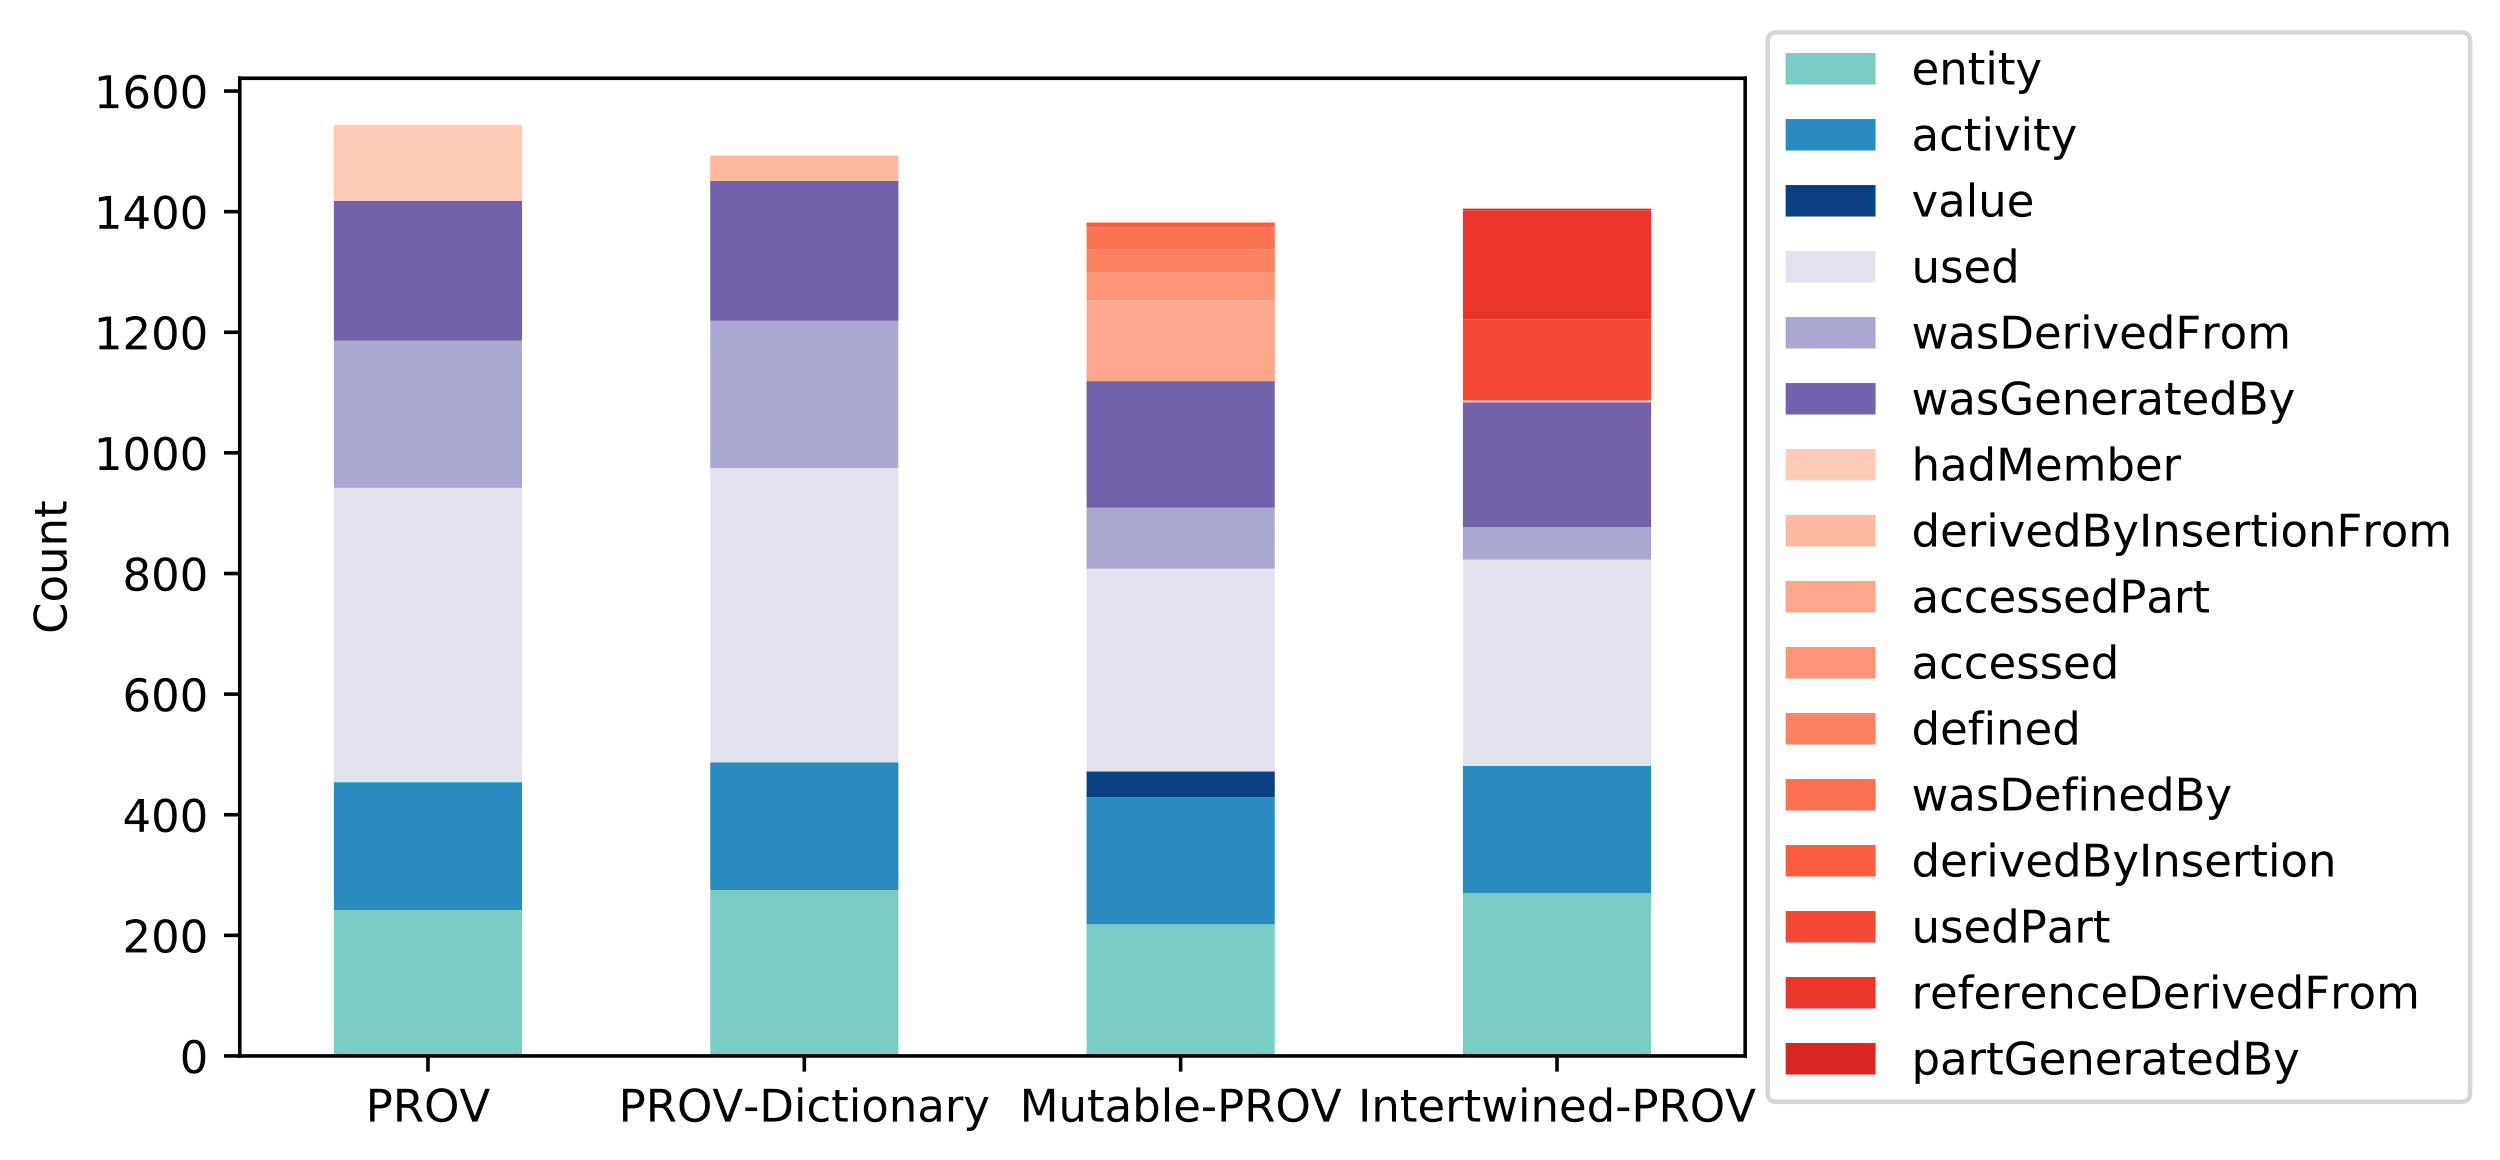 <?xml version="1.0" encoding="utf-8" standalone="no"?>
<!DOCTYPE svg PUBLIC "-//W3C//DTD SVG 1.1//EN"
  "http://www.w3.org/Graphics/SVG/1.1/DTD/svg11.dtd">
<!-- Created with matplotlib (http://matplotlib.org/) -->
<svg height="258pt" version="1.1" viewBox="0 0 556 258" width="556pt" xmlns="http://www.w3.org/2000/svg" xmlns:xlink="http://www.w3.org/1999/xlink">
 <defs>
  <style type="text/css">
*{stroke-linecap:butt;stroke-linejoin:round;}
  </style>
 </defs>
 <g id="figure_1">
  <g id="patch_1">
   <path d="M 0 258.723 
L 556.542 258.723 
L 556.542 0 
L 0 0 
z
" style="fill:#ffffff;"/>
  </g>
  <g id="axes_1">
   <g id="patch_2">
    <path d="M 53.328 234.845 
L 388.128 234.845 
L 388.128 17.405 
L 53.328 17.405 
z
" style="fill:#ffffff;"/>
   </g>
   <g id="patch_3">
    <path clip-path="url(#p3ef83cf070)" d="M 74.253 234.845 
L 116.103 234.845 
L 116.103 202.387 
L 74.253 202.387 
z
" style="fill:#7accc4;"/>
   </g>
   <g id="patch_4">
    <path clip-path="url(#p3ef83cf070)" d="M 157.953 234.845 
L 199.803 234.845 
L 199.803 197.961 
L 157.953 197.961 
z
" style="fill:#7accc4;"/>
   </g>
   <g id="patch_5">
    <path clip-path="url(#p3ef83cf070)" d="M 241.653 234.845 
L 283.503 234.845 
L 283.503 205.606 
L 241.653 205.606 
z
" style="fill:#7accc4;"/>
   </g>
   <g id="patch_6">
    <path clip-path="url(#p3ef83cf070)" d="M 325.353 234.845 
L 367.203 234.845 
L 367.203 198.632 
L 325.353 198.632 
z
" style="fill:#7accc4;"/>
   </g>
   <g id="patch_7">
    <path clip-path="url(#p3ef83cf070)" d="M 74.253 202.387 
L 116.103 202.387 
L 116.103 173.953 
L 74.253 173.953 
z
" style="fill:#2a8bbe;"/>
   </g>
   <g id="patch_8">
    <path clip-path="url(#p3ef83cf070)" d="M 157.953 197.961 
L 199.803 197.961 
L 199.803 169.527 
L 157.953 169.527 
z
" style="fill:#2a8bbe;"/>
   </g>
   <g id="patch_9">
    <path clip-path="url(#p3ef83cf070)" d="M 241.653 205.606 
L 283.503 205.606 
L 283.503 177.306 
L 241.653 177.306 
z
" style="fill:#2a8bbe;"/>
   </g>
   <g id="patch_10">
    <path clip-path="url(#p3ef83cf070)" d="M 325.353 198.632 
L 367.203 198.632 
L 367.203 170.332 
L 325.353 170.332 
z
" style="fill:#2a8bbe;"/>
   </g>
   <g id="patch_11">
    <path clip-path="url(#p3ef83cf070)" d="M 74.253 234.845 
L 116.103 234.845 
L 116.103 234.845 
L 74.253 234.845 
z
" style="fill:#084081;"/>
   </g>
   <g id="patch_12">
    <path clip-path="url(#p3ef83cf070)" d="M 157.953 234.845 
L 199.803 234.845 
L 199.803 234.845 
L 157.953 234.845 
z
" style="fill:#084081;"/>
   </g>
   <g id="patch_13">
    <path clip-path="url(#p3ef83cf070)" d="M 241.653 177.306 
L 283.503 177.306 
L 283.503 171.539 
L 241.653 171.539 
z
" style="fill:#084081;"/>
   </g>
   <g id="patch_14">
    <path clip-path="url(#p3ef83cf070)" d="M 325.353 234.845 
L 367.203 234.845 
L 367.203 234.845 
L 325.353 234.845 
z
" style="fill:#084081;"/>
   </g>
   <g id="patch_15">
    <path clip-path="url(#p3ef83cf070)" d="M 74.253 173.953 
L 116.103 173.953 
L 116.103 108.501 
L 74.253 108.501 
z
" style="fill:#e2e2ef;"/>
   </g>
   <g id="patch_16">
    <path clip-path="url(#p3ef83cf070)" d="M 157.953 169.527 
L 199.803 169.527 
L 199.803 104.075 
L 157.953 104.075 
z
" style="fill:#e2e2ef;"/>
   </g>
   <g id="patch_17">
    <path clip-path="url(#p3ef83cf070)" d="M 241.653 171.539 
L 283.503 171.539 
L 283.503 126.474 
L 241.653 126.474 
z
" style="fill:#e2e2ef;"/>
   </g>
   <g id="patch_18">
    <path clip-path="url(#p3ef83cf070)" d="M 325.353 170.332 
L 367.203 170.332 
L 367.203 124.462 
L 325.353 124.462 
z
" style="fill:#e2e2ef;"/>
   </g>
   <g id="patch_19">
    <path clip-path="url(#p3ef83cf070)" d="M 74.253 108.501 
L 116.103 108.501 
L 116.103 75.775 
L 74.253 75.775 
z
" style="fill:#aaa8d0;"/>
   </g>
   <g id="patch_20">
    <path clip-path="url(#p3ef83cf070)" d="M 157.953 104.075 
L 199.803 104.075 
L 199.803 71.349 
L 157.953 71.349 
z
" style="fill:#aaa8d0;"/>
   </g>
   <g id="patch_21">
    <path clip-path="url(#p3ef83cf070)" d="M 241.653 126.474 
L 283.503 126.474 
L 283.503 112.927 
L 241.653 112.927 
z
" style="fill:#aaa8d0;"/>
   </g>
   <g id="patch_22">
    <path clip-path="url(#p3ef83cf070)" d="M 325.353 124.462 
L 367.203 124.462 
L 367.203 117.219 
L 325.353 117.219 
z
" style="fill:#aaa8d0;"/>
   </g>
   <g id="patch_23">
    <path clip-path="url(#p3ef83cf070)" d="M 74.253 75.775 
L 116.103 75.775 
L 116.103 44.659 
L 74.253 44.659 
z
" style="fill:#7262ac;"/>
   </g>
   <g id="patch_24">
    <path clip-path="url(#p3ef83cf070)" d="M 157.953 71.349 
L 199.803 71.349 
L 199.803 40.233 
L 157.953 40.233 
z
" style="fill:#7262ac;"/>
   </g>
   <g id="patch_25">
    <path clip-path="url(#p3ef83cf070)" d="M 241.653 112.927 
L 283.503 112.927 
L 283.503 84.762 
L 241.653 84.762 
z
" style="fill:#7262ac;"/>
   </g>
   <g id="patch_26">
    <path clip-path="url(#p3ef83cf070)" d="M 325.353 117.219 
L 367.203 117.219 
L 367.203 89.456 
L 325.353 89.456 
z
" style="fill:#7262ac;"/>
   </g>
   <g id="patch_27">
    <path clip-path="url(#p3ef83cf070)" d="M 74.253 44.659 
L 116.103 44.659 
L 116.103 27.759 
L 74.253 27.759 
z
" style="fill:#fdcab5;"/>
   </g>
   <g id="patch_28">
    <path clip-path="url(#p3ef83cf070)" d="M 157.953 234.845 
L 199.803 234.845 
L 199.803 234.845 
L 157.953 234.845 
z
" style="fill:#fdcab5;"/>
   </g>
   <g id="patch_29">
    <path clip-path="url(#p3ef83cf070)" d="M 241.653 234.845 
L 283.503 234.845 
L 283.503 234.845 
L 241.653 234.845 
z
" style="fill:#fdcab5;"/>
   </g>
   <g id="patch_30">
    <path clip-path="url(#p3ef83cf070)" d="M 325.353 234.845 
L 367.203 234.845 
L 367.203 234.845 
L 325.353 234.845 
z
" style="fill:#fdcab5;"/>
   </g>
   <g id="patch_31">
    <path clip-path="url(#p3ef83cf070)" d="M 74.253 234.845 
L 116.103 234.845 
L 116.103 234.845 
L 74.253 234.845 
z
" style="fill:#fcb99f;"/>
   </g>
   <g id="patch_32">
    <path clip-path="url(#p3ef83cf070)" d="M 157.953 40.233 
L 199.803 40.233 
L 199.803 34.6 
L 157.953 34.6 
z
" style="fill:#fcb99f;"/>
   </g>
   <g id="patch_33">
    <path clip-path="url(#p3ef83cf070)" d="M 241.653 234.845 
L 283.503 234.845 
L 283.503 234.845 
L 241.653 234.845 
z
" style="fill:#fcb99f;"/>
   </g>
   <g id="patch_34">
    <path clip-path="url(#p3ef83cf070)" d="M 325.353 89.456 
L 367.203 89.456 
L 367.203 89.053 
L 325.353 89.053 
z
" style="fill:#fcb99f;"/>
   </g>
   <g id="patch_35">
    <path clip-path="url(#p3ef83cf070)" d="M 74.253 234.845 
L 116.103 234.845 
L 116.103 234.845 
L 74.253 234.845 
z
" style="fill:#fca78b;"/>
   </g>
   <g id="patch_36">
    <path clip-path="url(#p3ef83cf070)" d="M 157.953 234.845 
L 199.803 234.845 
L 199.803 234.845 
L 157.953 234.845 
z
" style="fill:#fca78b;"/>
   </g>
   <g id="patch_37">
    <path clip-path="url(#p3ef83cf070)" d="M 241.653 84.762 
L 283.503 84.762 
L 283.503 66.789 
L 241.653 66.789 
z
" style="fill:#fca78b;"/>
   </g>
   <g id="patch_38">
    <path clip-path="url(#p3ef83cf070)" d="M 325.353 234.845 
L 367.203 234.845 
L 367.203 234.845 
L 325.353 234.845 
z
" style="fill:#fca78b;"/>
   </g>
   <g id="patch_39">
    <path clip-path="url(#p3ef83cf070)" d="M 74.253 234.845 
L 116.103 234.845 
L 116.103 234.845 
L 74.253 234.845 
z
" style="fill:#fc9576;"/>
   </g>
   <g id="patch_40">
    <path clip-path="url(#p3ef83cf070)" d="M 157.953 234.845 
L 199.803 234.845 
L 199.803 234.845 
L 157.953 234.845 
z
" style="fill:#fc9576;"/>
   </g>
   <g id="patch_41">
    <path clip-path="url(#p3ef83cf070)" d="M 241.653 66.789 
L 283.503 66.789 
L 283.503 60.485 
L 241.653 60.485 
z
" style="fill:#fc9576;"/>
   </g>
   <g id="patch_42">
    <path clip-path="url(#p3ef83cf070)" d="M 325.353 234.845 
L 367.203 234.845 
L 367.203 234.845 
L 325.353 234.845 
z
" style="fill:#fc9576;"/>
   </g>
   <g id="patch_43">
    <path clip-path="url(#p3ef83cf070)" d="M 74.253 234.845 
L 116.103 234.845 
L 116.103 234.845 
L 74.253 234.845 
z
" style="fill:#fc8262;"/>
   </g>
   <g id="patch_44">
    <path clip-path="url(#p3ef83cf070)" d="M 157.953 234.845 
L 199.803 234.845 
L 199.803 234.845 
L 157.953 234.845 
z
" style="fill:#fc8262;"/>
   </g>
   <g id="patch_45">
    <path clip-path="url(#p3ef83cf070)" d="M 241.653 60.485 
L 283.503 60.485 
L 283.503 55.523 
L 241.653 55.523 
z
" style="fill:#fc8262;"/>
   </g>
   <g id="patch_46">
    <path clip-path="url(#p3ef83cf070)" d="M 325.353 234.845 
L 367.203 234.845 
L 367.203 234.845 
L 325.353 234.845 
z
" style="fill:#fc8262;"/>
   </g>
   <g id="patch_47">
    <path clip-path="url(#p3ef83cf070)" d="M 74.253 234.845 
L 116.103 234.845 
L 116.103 234.845 
L 74.253 234.845 
z
" style="fill:#fb7151;"/>
   </g>
   <g id="patch_48">
    <path clip-path="url(#p3ef83cf070)" d="M 157.953 234.845 
L 199.803 234.845 
L 199.803 234.845 
L 157.953 234.845 
z
" style="fill:#fb7151;"/>
   </g>
   <g id="patch_49">
    <path clip-path="url(#p3ef83cf070)" d="M 241.653 55.523 
L 283.503 55.523 
L 283.503 50.56 
L 241.653 50.56 
z
" style="fill:#fb7151;"/>
   </g>
   <g id="patch_50">
    <path clip-path="url(#p3ef83cf070)" d="M 325.353 234.845 
L 367.203 234.845 
L 367.203 234.845 
L 325.353 234.845 
z
" style="fill:#fb7151;"/>
   </g>
   <g id="patch_51">
    <path clip-path="url(#p3ef83cf070)" d="M 74.253 234.845 
L 116.103 234.845 
L 116.103 234.845 
L 74.253 234.845 
z
" style="fill:#f85d42;"/>
   </g>
   <g id="patch_52">
    <path clip-path="url(#p3ef83cf070)" d="M 157.953 234.845 
L 199.803 234.845 
L 199.803 234.845 
L 157.953 234.845 
z
" style="fill:#f85d42;"/>
   </g>
   <g id="patch_53">
    <path clip-path="url(#p3ef83cf070)" d="M 241.653 50.56 
L 283.503 50.56 
L 283.503 49.487 
L 241.653 49.487 
z
" style="fill:#f85d42;"/>
   </g>
   <g id="patch_54">
    <path clip-path="url(#p3ef83cf070)" d="M 325.353 234.845 
L 367.203 234.845 
L 367.203 234.845 
L 325.353 234.845 
z
" style="fill:#f85d42;"/>
   </g>
   <g id="patch_55">
    <path clip-path="url(#p3ef83cf070)" d="M 74.253 234.845 
L 116.103 234.845 
L 116.103 234.845 
L 74.253 234.845 
z
" style="fill:#f34935;"/>
   </g>
   <g id="patch_56">
    <path clip-path="url(#p3ef83cf070)" d="M 157.953 234.845 
L 199.803 234.845 
L 199.803 234.845 
L 157.953 234.845 
z
" style="fill:#f34935;"/>
   </g>
   <g id="patch_57">
    <path clip-path="url(#p3ef83cf070)" d="M 241.653 234.845 
L 283.503 234.845 
L 283.503 234.845 
L 241.653 234.845 
z
" style="fill:#f34935;"/>
   </g>
   <g id="patch_58">
    <path clip-path="url(#p3ef83cf070)" d="M 325.353 89.053 
L 367.203 89.053 
L 367.203 71.081 
L 325.353 71.081 
z
" style="fill:#f34935;"/>
   </g>
   <g id="patch_59">
    <path clip-path="url(#p3ef83cf070)" d="M 74.253 234.845 
L 116.103 234.845 
L 116.103 234.845 
L 74.253 234.845 
z
" style="fill:#ea362a;"/>
   </g>
   <g id="patch_60">
    <path clip-path="url(#p3ef83cf070)" d="M 157.953 234.845 
L 199.803 234.845 
L 199.803 234.845 
L 157.953 234.845 
z
" style="fill:#ea362a;"/>
   </g>
   <g id="patch_61">
    <path clip-path="url(#p3ef83cf070)" d="M 241.653 234.845 
L 283.503 234.845 
L 283.503 234.845 
L 241.653 234.845 
z
" style="fill:#ea362a;"/>
   </g>
   <g id="patch_62">
    <path clip-path="url(#p3ef83cf070)" d="M 325.353 71.081 
L 367.203 71.081 
L 367.203 46.805 
L 325.353 46.805 
z
" style="fill:#ea362a;"/>
   </g>
   <g id="patch_63">
    <path clip-path="url(#p3ef83cf070)" d="M 74.253 234.845 
L 116.103 234.845 
L 116.103 234.845 
L 74.253 234.845 
z
" style="fill:#d92523;"/>
   </g>
   <g id="patch_64">
    <path clip-path="url(#p3ef83cf070)" d="M 157.953 234.845 
L 199.803 234.845 
L 199.803 234.845 
L 157.953 234.845 
z
" style="fill:#d92523;"/>
   </g>
   <g id="patch_65">
    <path clip-path="url(#p3ef83cf070)" d="M 241.653 234.845 
L 283.503 234.845 
L 283.503 234.845 
L 241.653 234.845 
z
" style="fill:#d92523;"/>
   </g>
   <g id="patch_66">
    <path clip-path="url(#p3ef83cf070)" d="M 325.353 46.805 
L 367.203 46.805 
L 367.203 46.402 
L 325.353 46.402 
z
" style="fill:#d92523;"/>
   </g>
   <g id="matplotlib.axis_1">
    <g id="xtick_1">
     <g id="line2d_1">
      <defs>
       <path d="M 0 0 
L 0 3.5 
" id="m617f2d5801" style="stroke:#000000;stroke-width:0.8;"/>
      </defs>
      <g>
       <use style="stroke:#000000;stroke-width:0.8;" x="95.178" xlink:href="#m617f2d5801" y="234.845"/>
      </g>
     </g>
     <g id="text_1">
      <!-- PROV -->
      <defs>
       <path d="M 19.672 64.797 
L 19.672 37.406 
L 32.078 37.406 
Q 38.969 37.406 42.719 40.969 
Q 46.484 44.531 46.484 51.125 
Q 46.484 57.672 42.719 61.234 
Q 38.969 64.797 32.078 64.797 
z
M 9.812 72.906 
L 32.078 72.906 
Q 44.344 72.906 50.609 67.359 
Q 56.891 61.812 56.891 51.125 
Q 56.891 40.328 50.609 34.812 
Q 44.344 29.297 32.078 29.297 
L 19.672 29.297 
L 19.672 0 
L 9.812 0 
z
" id="DejaVuSans-50"/>
       <path d="M 44.391 34.188 
Q 47.562 33.109 50.562 29.594 
Q 53.562 26.078 56.594 19.922 
L 66.609 0 
L 56 0 
L 46.688 18.703 
Q 43.062 26.031 39.672 28.422 
Q 36.281 30.812 30.422 30.812 
L 19.672 30.812 
L 19.672 0 
L 9.812 0 
L 9.812 72.906 
L 32.078 72.906 
Q 44.578 72.906 50.734 67.672 
Q 56.891 62.453 56.891 51.906 
Q 56.891 45.016 53.688 40.469 
Q 50.484 35.938 44.391 34.188 
z
M 19.672 64.797 
L 19.672 38.922 
L 32.078 38.922 
Q 39.203 38.922 42.844 42.219 
Q 46.484 45.516 46.484 51.906 
Q 46.484 58.297 42.844 61.547 
Q 39.203 64.797 32.078 64.797 
z
" id="DejaVuSans-52"/>
       <path d="M 39.406 66.219 
Q 28.656 66.219 22.328 58.203 
Q 16.016 50.203 16.016 36.375 
Q 16.016 22.609 22.328 14.594 
Q 28.656 6.594 39.406 6.594 
Q 50.141 6.594 56.422 14.594 
Q 62.703 22.609 62.703 36.375 
Q 62.703 50.203 56.422 58.203 
Q 50.141 66.219 39.406 66.219 
z
M 39.406 74.219 
Q 54.734 74.219 63.906 63.938 
Q 73.094 53.656 73.094 36.375 
Q 73.094 19.141 63.906 8.859 
Q 54.734 -1.422 39.406 -1.422 
Q 24.031 -1.422 14.812 8.828 
Q 5.609 19.094 5.609 36.375 
Q 5.609 53.656 14.812 63.938 
Q 24.031 74.219 39.406 74.219 
z
" id="DejaVuSans-4f"/>
       <path d="M 28.609 0 
L 0.781 72.906 
L 11.078 72.906 
L 34.188 11.531 
L 57.328 72.906 
L 67.578 72.906 
L 39.797 0 
z
" id="DejaVuSans-56"/>
      </defs>
      <g transform="translate(81.334 249.443)scale(0.1 -0.1)">
       <use xlink:href="#DejaVuSans-50"/>
       <use x="60.303" xlink:href="#DejaVuSans-52"/>
       <use x="129.785" xlink:href="#DejaVuSans-4f"/>
       <use x="208.48" xlink:href="#DejaVuSans-56"/>
      </g>
     </g>
    </g>
    <g id="xtick_2">
     <g id="line2d_2">
      <g>
       <use style="stroke:#000000;stroke-width:0.8;" x="178.878" xlink:href="#m617f2d5801" y="234.845"/>
      </g>
     </g>
     <g id="text_2">
      <!-- PROV-Dictionary -->
      <defs>
       <path d="M 4.891 31.391 
L 31.203 31.391 
L 31.203 23.391 
L 4.891 23.391 
z
" id="DejaVuSans-2d"/>
       <path d="M 19.672 64.797 
L 19.672 8.109 
L 31.594 8.109 
Q 46.688 8.109 53.688 14.938 
Q 60.688 21.781 60.688 36.531 
Q 60.688 51.172 53.688 57.984 
Q 46.688 64.797 31.594 64.797 
z
M 9.812 72.906 
L 30.078 72.906 
Q 51.266 72.906 61.172 64.094 
Q 71.094 55.281 71.094 36.531 
Q 71.094 17.672 61.125 8.828 
Q 51.172 0 30.078 0 
L 9.812 0 
z
" id="DejaVuSans-44"/>
       <path d="M 9.422 54.688 
L 18.406 54.688 
L 18.406 0 
L 9.422 0 
z
M 9.422 75.984 
L 18.406 75.984 
L 18.406 64.594 
L 9.422 64.594 
z
" id="DejaVuSans-69"/>
       <path d="M 48.781 52.594 
L 48.781 44.188 
Q 44.969 46.297 41.141 47.344 
Q 37.312 48.391 33.406 48.391 
Q 24.656 48.391 19.812 42.844 
Q 14.984 37.312 14.984 27.297 
Q 14.984 17.281 19.812 11.734 
Q 24.656 6.203 33.406 6.203 
Q 37.312 6.203 41.141 7.25 
Q 44.969 8.297 48.781 10.406 
L 48.781 2.094 
Q 45.016 0.344 40.984 -0.531 
Q 36.969 -1.422 32.422 -1.422 
Q 20.062 -1.422 12.781 6.344 
Q 5.516 14.109 5.516 27.297 
Q 5.516 40.672 12.859 48.328 
Q 20.219 56 33.016 56 
Q 37.156 56 41.109 55.141 
Q 45.062 54.297 48.781 52.594 
z
" id="DejaVuSans-63"/>
       <path d="M 18.312 70.219 
L 18.312 54.688 
L 36.812 54.688 
L 36.812 47.703 
L 18.312 47.703 
L 18.312 18.016 
Q 18.312 11.328 20.141 9.422 
Q 21.969 7.516 27.594 7.516 
L 36.812 7.516 
L 36.812 0 
L 27.594 0 
Q 17.188 0 13.234 3.875 
Q 9.281 7.766 9.281 18.016 
L 9.281 47.703 
L 2.688 47.703 
L 2.688 54.688 
L 9.281 54.688 
L 9.281 70.219 
z
" id="DejaVuSans-74"/>
       <path d="M 30.609 48.391 
Q 23.391 48.391 19.188 42.75 
Q 14.984 37.109 14.984 27.297 
Q 14.984 17.484 19.156 11.844 
Q 23.344 6.203 30.609 6.203 
Q 37.797 6.203 41.984 11.859 
Q 46.188 17.531 46.188 27.297 
Q 46.188 37.016 41.984 42.703 
Q 37.797 48.391 30.609 48.391 
z
M 30.609 56 
Q 42.328 56 49.016 48.375 
Q 55.719 40.766 55.719 27.297 
Q 55.719 13.875 49.016 6.219 
Q 42.328 -1.422 30.609 -1.422 
Q 18.844 -1.422 12.172 6.219 
Q 5.516 13.875 5.516 27.297 
Q 5.516 40.766 12.172 48.375 
Q 18.844 56 30.609 56 
z
" id="DejaVuSans-6f"/>
       <path d="M 54.891 33.016 
L 54.891 0 
L 45.906 0 
L 45.906 32.719 
Q 45.906 40.484 42.875 44.328 
Q 39.844 48.188 33.797 48.188 
Q 26.516 48.188 22.312 43.547 
Q 18.109 38.922 18.109 30.906 
L 18.109 0 
L 9.078 0 
L 9.078 54.688 
L 18.109 54.688 
L 18.109 46.188 
Q 21.344 51.125 25.703 53.562 
Q 30.078 56 35.797 56 
Q 45.219 56 50.047 50.172 
Q 54.891 44.344 54.891 33.016 
z
" id="DejaVuSans-6e"/>
       <path d="M 34.281 27.484 
Q 23.391 27.484 19.188 25 
Q 14.984 22.516 14.984 16.5 
Q 14.984 11.719 18.141 8.906 
Q 21.297 6.109 26.703 6.109 
Q 34.188 6.109 38.703 11.406 
Q 43.219 16.703 43.219 25.484 
L 43.219 27.484 
z
M 52.203 31.203 
L 52.203 0 
L 43.219 0 
L 43.219 8.297 
Q 40.141 3.328 35.547 0.953 
Q 30.953 -1.422 24.312 -1.422 
Q 15.922 -1.422 10.953 3.297 
Q 6 8.016 6 15.922 
Q 6 25.141 12.172 29.828 
Q 18.359 34.516 30.609 34.516 
L 43.219 34.516 
L 43.219 35.406 
Q 43.219 41.609 39.141 45 
Q 35.062 48.391 27.688 48.391 
Q 23 48.391 18.547 47.266 
Q 14.109 46.141 10.016 43.891 
L 10.016 52.203 
Q 14.938 54.109 19.578 55.047 
Q 24.219 56 28.609 56 
Q 40.484 56 46.344 49.844 
Q 52.203 43.703 52.203 31.203 
z
" id="DejaVuSans-61"/>
       <path d="M 41.109 46.297 
Q 39.594 47.172 37.812 47.578 
Q 36.031 48 33.891 48 
Q 26.266 48 22.188 43.047 
Q 18.109 38.094 18.109 28.812 
L 18.109 0 
L 9.078 0 
L 9.078 54.688 
L 18.109 54.688 
L 18.109 46.188 
Q 20.953 51.172 25.484 53.578 
Q 30.031 56 36.531 56 
Q 37.453 56 38.578 55.875 
Q 39.703 55.766 41.062 55.516 
z
" id="DejaVuSans-72"/>
       <path d="M 32.172 -5.078 
Q 28.375 -14.844 24.75 -17.812 
Q 21.141 -20.797 15.094 -20.797 
L 7.906 -20.797 
L 7.906 -13.281 
L 13.188 -13.281 
Q 16.891 -13.281 18.938 -11.516 
Q 21 -9.766 23.484 -3.219 
L 25.094 0.875 
L 2.984 54.688 
L 12.5 54.688 
L 29.594 11.922 
L 46.688 54.688 
L 56.203 54.688 
z
" id="DejaVuSans-79"/>
      </defs>
      <g transform="translate(137.589 249.443)scale(0.1 -0.1)">
       <use xlink:href="#DejaVuSans-50"/>
       <use x="60.303" xlink:href="#DejaVuSans-52"/>
       <use x="129.785" xlink:href="#DejaVuSans-4f"/>
       <use x="208.48" xlink:href="#DejaVuSans-56"/>
       <use x="276.811" xlink:href="#DejaVuSans-2d"/>
       <use x="312.895" xlink:href="#DejaVuSans-44"/>
       <use x="389.896" xlink:href="#DejaVuSans-69"/>
       <use x="417.68" xlink:href="#DejaVuSans-63"/>
       <use x="472.66" xlink:href="#DejaVuSans-74"/>
       <use x="511.869" xlink:href="#DejaVuSans-69"/>
       <use x="539.652" xlink:href="#DejaVuSans-6f"/>
       <use x="600.834" xlink:href="#DejaVuSans-6e"/>
       <use x="664.213" xlink:href="#DejaVuSans-61"/>
       <use x="725.492" xlink:href="#DejaVuSans-72"/>
       <use x="766.605" xlink:href="#DejaVuSans-79"/>
      </g>
     </g>
    </g>
    <g id="xtick_3">
     <g id="line2d_3">
      <g>
       <use style="stroke:#000000;stroke-width:0.8;" x="262.578" xlink:href="#m617f2d5801" y="234.845"/>
      </g>
     </g>
     <g id="text_3">
      <!-- Mutable-PROV -->
      <defs>
       <path d="M 9.812 72.906 
L 24.516 72.906 
L 43.109 23.297 
L 61.812 72.906 
L 76.516 72.906 
L 76.516 0 
L 66.891 0 
L 66.891 64.016 
L 48.094 14.016 
L 38.188 14.016 
L 19.391 64.016 
L 19.391 0 
L 9.812 0 
z
" id="DejaVuSans-4d"/>
       <path d="M 8.5 21.578 
L 8.5 54.688 
L 17.484 54.688 
L 17.484 21.922 
Q 17.484 14.156 20.5 10.266 
Q 23.531 6.391 29.594 6.391 
Q 36.859 6.391 41.078 11.031 
Q 45.312 15.672 45.312 23.688 
L 45.312 54.688 
L 54.297 54.688 
L 54.297 0 
L 45.312 0 
L 45.312 8.406 
Q 42.047 3.422 37.719 1 
Q 33.406 -1.422 27.688 -1.422 
Q 18.266 -1.422 13.375 4.438 
Q 8.5 10.297 8.5 21.578 
z
M 31.109 56 
z
" id="DejaVuSans-75"/>
       <path d="M 48.688 27.297 
Q 48.688 37.203 44.609 42.844 
Q 40.531 48.484 33.406 48.484 
Q 26.266 48.484 22.188 42.844 
Q 18.109 37.203 18.109 27.297 
Q 18.109 17.391 22.188 11.75 
Q 26.266 6.109 33.406 6.109 
Q 40.531 6.109 44.609 11.75 
Q 48.688 17.391 48.688 27.297 
z
M 18.109 46.391 
Q 20.953 51.266 25.266 53.625 
Q 29.594 56 35.594 56 
Q 45.562 56 51.781 48.094 
Q 58.016 40.188 58.016 27.297 
Q 58.016 14.406 51.781 6.484 
Q 45.562 -1.422 35.594 -1.422 
Q 29.594 -1.422 25.266 0.953 
Q 20.953 3.328 18.109 8.203 
L 18.109 0 
L 9.078 0 
L 9.078 75.984 
L 18.109 75.984 
z
" id="DejaVuSans-62"/>
       <path d="M 9.422 75.984 
L 18.406 75.984 
L 18.406 0 
L 9.422 0 
z
" id="DejaVuSans-6c"/>
       <path d="M 56.203 29.594 
L 56.203 25.203 
L 14.891 25.203 
Q 15.484 15.922 20.484 11.062 
Q 25.484 6.203 34.422 6.203 
Q 39.594 6.203 44.453 7.469 
Q 49.312 8.734 54.109 11.281 
L 54.109 2.781 
Q 49.266 0.734 44.188 -0.344 
Q 39.109 -1.422 33.891 -1.422 
Q 20.797 -1.422 13.156 6.188 
Q 5.516 13.812 5.516 26.812 
Q 5.516 40.234 12.766 48.109 
Q 20.016 56 32.328 56 
Q 43.359 56 49.781 48.891 
Q 56.203 41.797 56.203 29.594 
z
M 47.219 32.234 
Q 47.125 39.594 43.094 43.984 
Q 39.062 48.391 32.422 48.391 
Q 24.906 48.391 20.391 44.141 
Q 15.875 39.891 15.188 32.172 
z
" id="DejaVuSans-65"/>
      </defs>
      <g transform="translate(226.783 249.443)scale(0.1 -0.1)">
       <use xlink:href="#DejaVuSans-4d"/>
       <use x="86.279" xlink:href="#DejaVuSans-75"/>
       <use x="149.658" xlink:href="#DejaVuSans-74"/>
       <use x="188.867" xlink:href="#DejaVuSans-61"/>
       <use x="250.146" xlink:href="#DejaVuSans-62"/>
       <use x="313.623" xlink:href="#DejaVuSans-6c"/>
       <use x="341.406" xlink:href="#DejaVuSans-65"/>
       <use x="402.93" xlink:href="#DejaVuSans-2d"/>
       <use x="439.014" xlink:href="#DejaVuSans-50"/>
       <use x="499.316" xlink:href="#DejaVuSans-52"/>
       <use x="568.799" xlink:href="#DejaVuSans-4f"/>
       <use x="647.494" xlink:href="#DejaVuSans-56"/>
      </g>
     </g>
    </g>
    <g id="xtick_4">
     <g id="line2d_4">
      <g>
       <use style="stroke:#000000;stroke-width:0.8;" x="346.278" xlink:href="#m617f2d5801" y="234.845"/>
      </g>
     </g>
     <g id="text_4">
      <!-- Intertwined-PROV -->
      <defs>
       <path d="M 9.812 72.906 
L 19.672 72.906 
L 19.672 0 
L 9.812 0 
z
" id="DejaVuSans-49"/>
       <path d="M 4.203 54.688 
L 13.188 54.688 
L 24.422 12.016 
L 35.594 54.688 
L 46.188 54.688 
L 57.422 12.016 
L 68.609 54.688 
L 77.594 54.688 
L 63.281 0 
L 52.688 0 
L 40.922 44.828 
L 29.109 0 
L 18.5 0 
z
" id="DejaVuSans-77"/>
       <path d="M 45.406 46.391 
L 45.406 75.984 
L 54.391 75.984 
L 54.391 0 
L 45.406 0 
L 45.406 8.203 
Q 42.578 3.328 38.25 0.953 
Q 33.938 -1.422 27.875 -1.422 
Q 17.969 -1.422 11.734 6.484 
Q 5.516 14.406 5.516 27.297 
Q 5.516 40.188 11.734 48.094 
Q 17.969 56 27.875 56 
Q 33.938 56 38.25 53.625 
Q 42.578 51.266 45.406 46.391 
z
M 14.797 27.297 
Q 14.797 17.391 18.875 11.75 
Q 22.953 6.109 30.078 6.109 
Q 37.203 6.109 41.297 11.75 
Q 45.406 17.391 45.406 27.297 
Q 45.406 37.203 41.297 42.844 
Q 37.203 48.484 30.078 48.484 
Q 22.953 48.484 18.875 42.844 
Q 14.797 37.203 14.797 27.297 
z
" id="DejaVuSans-64"/>
      </defs>
      <g transform="translate(302.036 249.443)scale(0.1 -0.1)">
       <use xlink:href="#DejaVuSans-49"/>
       <use x="29.492" xlink:href="#DejaVuSans-6e"/>
       <use x="92.871" xlink:href="#DejaVuSans-74"/>
       <use x="132.08" xlink:href="#DejaVuSans-65"/>
       <use x="193.604" xlink:href="#DejaVuSans-72"/>
       <use x="234.717" xlink:href="#DejaVuSans-74"/>
       <use x="273.926" xlink:href="#DejaVuSans-77"/>
       <use x="355.713" xlink:href="#DejaVuSans-69"/>
       <use x="383.496" xlink:href="#DejaVuSans-6e"/>
       <use x="446.875" xlink:href="#DejaVuSans-65"/>
       <use x="508.398" xlink:href="#DejaVuSans-64"/>
       <use x="571.875" xlink:href="#DejaVuSans-2d"/>
       <use x="607.959" xlink:href="#DejaVuSans-50"/>
       <use x="668.262" xlink:href="#DejaVuSans-52"/>
       <use x="737.744" xlink:href="#DejaVuSans-4f"/>
       <use x="816.439" xlink:href="#DejaVuSans-56"/>
      </g>
     </g>
    </g>
   </g>
   <g id="matplotlib.axis_2">
    <g id="ytick_1">
     <g id="line2d_5">
      <defs>
       <path d="M 0 0 
L -3.5 0 
" id="m8b8ef61f26" style="stroke:#000000;stroke-width:0.8;"/>
      </defs>
      <g>
       <use style="stroke:#000000;stroke-width:0.8;" x="53.328" xlink:href="#m8b8ef61f26" y="234.845"/>
      </g>
     </g>
     <g id="text_5">
      <!-- 0 -->
      <defs>
       <path d="M 31.781 66.406 
Q 24.172 66.406 20.328 58.906 
Q 16.5 51.422 16.5 36.375 
Q 16.5 21.391 20.328 13.891 
Q 24.172 6.391 31.781 6.391 
Q 39.453 6.391 43.281 13.891 
Q 47.125 21.391 47.125 36.375 
Q 47.125 51.422 43.281 58.906 
Q 39.453 66.406 31.781 66.406 
z
M 31.781 74.219 
Q 44.047 74.219 50.516 64.516 
Q 56.984 54.828 56.984 36.375 
Q 56.984 17.969 50.516 8.266 
Q 44.047 -1.422 31.781 -1.422 
Q 19.531 -1.422 13.062 8.266 
Q 6.594 17.969 6.594 36.375 
Q 6.594 54.828 13.062 64.516 
Q 19.531 74.219 31.781 74.219 
z
" id="DejaVuSans-30"/>
      </defs>
      <g transform="translate(39.966 238.644)scale(0.1 -0.1)">
       <use xlink:href="#DejaVuSans-30"/>
      </g>
     </g>
    </g>
    <g id="ytick_2">
     <g id="line2d_6">
      <g>
       <use style="stroke:#000000;stroke-width:0.8;" x="53.328" xlink:href="#m8b8ef61f26" y="208.02"/>
      </g>
     </g>
     <g id="text_6">
      <!-- 200 -->
      <defs>
       <path d="M 19.188 8.297 
L 53.609 8.297 
L 53.609 0 
L 7.328 0 
L 7.328 8.297 
Q 12.938 14.109 22.625 23.891 
Q 32.328 33.688 34.812 36.531 
Q 39.547 41.844 41.422 45.531 
Q 43.312 49.219 43.312 52.781 
Q 43.312 58.594 39.234 62.25 
Q 35.156 65.922 28.609 65.922 
Q 23.969 65.922 18.812 64.312 
Q 13.672 62.703 7.812 59.422 
L 7.812 69.391 
Q 13.766 71.781 18.938 73 
Q 24.125 74.219 28.422 74.219 
Q 39.75 74.219 46.484 68.547 
Q 53.219 62.891 53.219 53.422 
Q 53.219 48.922 51.531 44.891 
Q 49.859 40.875 45.406 35.406 
Q 44.188 33.984 37.641 27.219 
Q 31.109 20.453 19.188 8.297 
z
" id="DejaVuSans-32"/>
      </defs>
      <g transform="translate(27.241 211.82)scale(0.1 -0.1)">
       <use xlink:href="#DejaVuSans-32"/>
       <use x="63.623" xlink:href="#DejaVuSans-30"/>
       <use x="127.246" xlink:href="#DejaVuSans-30"/>
      </g>
     </g>
    </g>
    <g id="ytick_3">
     <g id="line2d_7">
      <g>
       <use style="stroke:#000000;stroke-width:0.8;" x="53.328" xlink:href="#m8b8ef61f26" y="181.196"/>
      </g>
     </g>
     <g id="text_7">
      <!-- 400 -->
      <defs>
       <path d="M 37.797 64.312 
L 12.891 25.391 
L 37.797 25.391 
z
M 35.203 72.906 
L 47.609 72.906 
L 47.609 25.391 
L 58.016 25.391 
L 58.016 17.188 
L 47.609 17.188 
L 47.609 0 
L 37.797 0 
L 37.797 17.188 
L 4.891 17.188 
L 4.891 26.703 
z
" id="DejaVuSans-34"/>
      </defs>
      <g transform="translate(27.241 184.995)scale(0.1 -0.1)">
       <use xlink:href="#DejaVuSans-34"/>
       <use x="63.623" xlink:href="#DejaVuSans-30"/>
       <use x="127.246" xlink:href="#DejaVuSans-30"/>
      </g>
     </g>
    </g>
    <g id="ytick_4">
     <g id="line2d_8">
      <g>
       <use style="stroke:#000000;stroke-width:0.8;" x="53.328" xlink:href="#m8b8ef61f26" y="154.371"/>
      </g>
     </g>
     <g id="text_8">
      <!-- 600 -->
      <defs>
       <path d="M 33.016 40.375 
Q 26.375 40.375 22.484 35.828 
Q 18.609 31.297 18.609 23.391 
Q 18.609 15.531 22.484 10.953 
Q 26.375 6.391 33.016 6.391 
Q 39.656 6.391 43.531 10.953 
Q 47.406 15.531 47.406 23.391 
Q 47.406 31.297 43.531 35.828 
Q 39.656 40.375 33.016 40.375 
z
M 52.594 71.297 
L 52.594 62.312 
Q 48.875 64.062 45.094 64.984 
Q 41.312 65.922 37.594 65.922 
Q 27.828 65.922 22.672 59.328 
Q 17.531 52.734 16.797 39.406 
Q 19.672 43.656 24.016 45.922 
Q 28.375 48.188 33.594 48.188 
Q 44.578 48.188 50.953 41.516 
Q 57.328 34.859 57.328 23.391 
Q 57.328 12.156 50.688 5.359 
Q 44.047 -1.422 33.016 -1.422 
Q 20.359 -1.422 13.672 8.266 
Q 6.984 17.969 6.984 36.375 
Q 6.984 53.656 15.188 63.938 
Q 23.391 74.219 37.203 74.219 
Q 40.922 74.219 44.703 73.484 
Q 48.484 72.75 52.594 71.297 
z
" id="DejaVuSans-36"/>
      </defs>
      <g transform="translate(27.241 158.17)scale(0.1 -0.1)">
       <use xlink:href="#DejaVuSans-36"/>
       <use x="63.623" xlink:href="#DejaVuSans-30"/>
       <use x="127.246" xlink:href="#DejaVuSans-30"/>
      </g>
     </g>
    </g>
    <g id="ytick_5">
     <g id="line2d_9">
      <g>
       <use style="stroke:#000000;stroke-width:0.8;" x="53.328" xlink:href="#m8b8ef61f26" y="127.547"/>
      </g>
     </g>
     <g id="text_9">
      <!-- 800 -->
      <defs>
       <path d="M 31.781 34.625 
Q 24.75 34.625 20.719 30.859 
Q 16.703 27.094 16.703 20.516 
Q 16.703 13.922 20.719 10.156 
Q 24.75 6.391 31.781 6.391 
Q 38.812 6.391 42.859 10.172 
Q 46.922 13.969 46.922 20.516 
Q 46.922 27.094 42.891 30.859 
Q 38.875 34.625 31.781 34.625 
z
M 21.922 38.812 
Q 15.578 40.375 12.031 44.719 
Q 8.5 49.078 8.5 55.328 
Q 8.5 64.062 14.719 69.141 
Q 20.953 74.219 31.781 74.219 
Q 42.672 74.219 48.875 69.141 
Q 55.078 64.062 55.078 55.328 
Q 55.078 49.078 51.531 44.719 
Q 48 40.375 41.703 38.812 
Q 48.828 37.156 52.797 32.312 
Q 56.781 27.484 56.781 20.516 
Q 56.781 9.906 50.312 4.234 
Q 43.844 -1.422 31.781 -1.422 
Q 19.734 -1.422 13.25 4.234 
Q 6.781 9.906 6.781 20.516 
Q 6.781 27.484 10.781 32.312 
Q 14.797 37.156 21.922 38.812 
z
M 18.312 54.391 
Q 18.312 48.734 21.844 45.562 
Q 25.391 42.391 31.781 42.391 
Q 38.141 42.391 41.719 45.562 
Q 45.312 48.734 45.312 54.391 
Q 45.312 60.062 41.719 63.234 
Q 38.141 66.406 31.781 66.406 
Q 25.391 66.406 21.844 63.234 
Q 18.312 60.062 18.312 54.391 
z
" id="DejaVuSans-38"/>
      </defs>
      <g transform="translate(27.241 131.346)scale(0.1 -0.1)">
       <use xlink:href="#DejaVuSans-38"/>
       <use x="63.623" xlink:href="#DejaVuSans-30"/>
       <use x="127.246" xlink:href="#DejaVuSans-30"/>
      </g>
     </g>
    </g>
    <g id="ytick_6">
     <g id="line2d_10">
      <g>
       <use style="stroke:#000000;stroke-width:0.8;" x="53.328" xlink:href="#m8b8ef61f26" y="100.722"/>
      </g>
     </g>
     <g id="text_10">
      <!-- 1000 -->
      <defs>
       <path d="M 12.406 8.297 
L 28.516 8.297 
L 28.516 63.922 
L 10.984 60.406 
L 10.984 69.391 
L 28.422 72.906 
L 38.281 72.906 
L 38.281 8.297 
L 54.391 8.297 
L 54.391 0 
L 12.406 0 
z
" id="DejaVuSans-31"/>
      </defs>
      <g transform="translate(20.878 104.521)scale(0.1 -0.1)">
       <use xlink:href="#DejaVuSans-31"/>
       <use x="63.623" xlink:href="#DejaVuSans-30"/>
       <use x="127.246" xlink:href="#DejaVuSans-30"/>
       <use x="190.869" xlink:href="#DejaVuSans-30"/>
      </g>
     </g>
    </g>
    <g id="ytick_7">
     <g id="line2d_11">
      <g>
       <use style="stroke:#000000;stroke-width:0.8;" x="53.328" xlink:href="#m8b8ef61f26" y="73.898"/>
      </g>
     </g>
     <g id="text_11">
      <!-- 1200 -->
      <g transform="translate(20.878 77.697)scale(0.1 -0.1)">
       <use xlink:href="#DejaVuSans-31"/>
       <use x="63.623" xlink:href="#DejaVuSans-32"/>
       <use x="127.246" xlink:href="#DejaVuSans-30"/>
       <use x="190.869" xlink:href="#DejaVuSans-30"/>
      </g>
     </g>
    </g>
    <g id="ytick_8">
     <g id="line2d_12">
      <g>
       <use style="stroke:#000000;stroke-width:0.8;" x="53.328" xlink:href="#m8b8ef61f26" y="47.073"/>
      </g>
     </g>
     <g id="text_12">
      <!-- 1400 -->
      <g transform="translate(20.878 50.872)scale(0.1 -0.1)">
       <use xlink:href="#DejaVuSans-31"/>
       <use x="63.623" xlink:href="#DejaVuSans-34"/>
       <use x="127.246" xlink:href="#DejaVuSans-30"/>
       <use x="190.869" xlink:href="#DejaVuSans-30"/>
      </g>
     </g>
    </g>
    <g id="ytick_9">
     <g id="line2d_13">
      <g>
       <use style="stroke:#000000;stroke-width:0.8;" x="53.328" xlink:href="#m8b8ef61f26" y="20.248"/>
      </g>
     </g>
     <g id="text_13">
      <!-- 1600 -->
      <g transform="translate(20.878 24.048)scale(0.1 -0.1)">
       <use xlink:href="#DejaVuSans-31"/>
       <use x="63.623" xlink:href="#DejaVuSans-36"/>
       <use x="127.246" xlink:href="#DejaVuSans-30"/>
       <use x="190.869" xlink:href="#DejaVuSans-30"/>
      </g>
     </g>
    </g>
    <g id="text_14">
     <!-- Count -->
     <defs>
      <path d="M 64.406 67.281 
L 64.406 56.891 
Q 59.422 61.531 53.781 63.812 
Q 48.141 66.109 41.797 66.109 
Q 29.297 66.109 22.656 58.469 
Q 16.016 50.828 16.016 36.375 
Q 16.016 21.969 22.656 14.328 
Q 29.297 6.688 41.797 6.688 
Q 48.141 6.688 53.781 8.984 
Q 59.422 11.281 64.406 15.922 
L 64.406 5.609 
Q 59.234 2.094 53.438 0.328 
Q 47.656 -1.422 41.219 -1.422 
Q 24.656 -1.422 15.125 8.703 
Q 5.609 18.844 5.609 36.375 
Q 5.609 53.953 15.125 64.078 
Q 24.656 74.219 41.219 74.219 
Q 47.75 74.219 53.531 72.484 
Q 59.328 70.75 64.406 67.281 
z
" id="DejaVuSans-43"/>
     </defs>
     <g transform="translate(14.798 140.973)rotate(-90)scale(0.1 -0.1)">
      <use xlink:href="#DejaVuSans-43"/>
      <use x="69.824" xlink:href="#DejaVuSans-6f"/>
      <use x="131.006" xlink:href="#DejaVuSans-75"/>
      <use x="194.385" xlink:href="#DejaVuSans-6e"/>
      <use x="257.764" xlink:href="#DejaVuSans-74"/>
     </g>
    </g>
   </g>
   <g id="patch_67">
    <path d="M 53.328 234.845 
L 53.328 17.405 
" style="fill:none;stroke:#000000;stroke-linecap:square;stroke-linejoin:miter;stroke-width:0.8;"/>
   </g>
   <g id="patch_68">
    <path d="M 388.128 234.845 
L 388.128 17.405 
" style="fill:none;stroke:#000000;stroke-linecap:square;stroke-linejoin:miter;stroke-width:0.8;"/>
   </g>
   <g id="patch_69">
    <path d="M 53.328 234.845 
L 388.128 234.845 
" style="fill:none;stroke:#000000;stroke-linecap:square;stroke-linejoin:miter;stroke-width:0.8;"/>
   </g>
   <g id="patch_70">
    <path d="M 53.328 17.405 
L 388.128 17.405 
" style="fill:none;stroke:#000000;stroke-linecap:square;stroke-linejoin:miter;stroke-width:0.8;"/>
   </g>
   <g id="legend_1">
    <g id="patch_71">
     <path d="M 395.128 245.05 
L 547.342 245.05 
Q 549.342 245.05 549.342 243.05 
L 549.342 9.2 
Q 549.342 7.2 547.342 7.2 
L 395.128 7.2 
Q 393.128 7.2 393.128 9.2 
L 393.128 243.05 
Q 393.128 245.05 395.128 245.05 
z
" style="fill:#ffffff;opacity:0.8;stroke:#cccccc;stroke-linejoin:miter;"/>
    </g>
    <g id="patch_72">
     <path d="M 397.128 18.798 
L 417.128 18.798 
L 417.128 11.798 
L 397.128 11.798 
z
" style="fill:#7accc4;"/>
    </g>
    <g id="text_15">
     <!-- entity -->
     <g transform="translate(425.128 18.798)scale(0.1 -0.1)">
      <use xlink:href="#DejaVuSans-65"/>
      <use x="61.523" xlink:href="#DejaVuSans-6e"/>
      <use x="124.902" xlink:href="#DejaVuSans-74"/>
      <use x="164.111" xlink:href="#DejaVuSans-69"/>
      <use x="191.895" xlink:href="#DejaVuSans-74"/>
      <use x="231.104" xlink:href="#DejaVuSans-79"/>
     </g>
    </g>
    <g id="patch_73">
     <path d="M 397.128 33.477 
L 417.128 33.477 
L 417.128 26.477 
L 397.128 26.477 
z
" style="fill:#2a8bbe;"/>
    </g>
    <g id="text_16">
     <!-- activity -->
     <defs>
      <path d="M 2.984 54.688 
L 12.5 54.688 
L 29.594 8.797 
L 46.688 54.688 
L 56.203 54.688 
L 35.688 0 
L 23.484 0 
z
" id="DejaVuSans-76"/>
     </defs>
     <g transform="translate(425.128 33.477)scale(0.1 -0.1)">
      <use xlink:href="#DejaVuSans-61"/>
      <use x="61.279" xlink:href="#DejaVuSans-63"/>
      <use x="116.26" xlink:href="#DejaVuSans-74"/>
      <use x="155.469" xlink:href="#DejaVuSans-69"/>
      <use x="183.252" xlink:href="#DejaVuSans-76"/>
      <use x="242.432" xlink:href="#DejaVuSans-69"/>
      <use x="270.215" xlink:href="#DejaVuSans-74"/>
      <use x="309.424" xlink:href="#DejaVuSans-79"/>
     </g>
    </g>
    <g id="patch_74">
     <path d="M 397.128 48.155 
L 417.128 48.155 
L 417.128 41.155 
L 397.128 41.155 
z
" style="fill:#084081;"/>
    </g>
    <g id="text_17">
     <!-- value -->
     <g transform="translate(425.128 48.155)scale(0.1 -0.1)">
      <use xlink:href="#DejaVuSans-76"/>
      <use x="59.18" xlink:href="#DejaVuSans-61"/>
      <use x="120.459" xlink:href="#DejaVuSans-6c"/>
      <use x="148.242" xlink:href="#DejaVuSans-75"/>
      <use x="211.621" xlink:href="#DejaVuSans-65"/>
     </g>
    </g>
    <g id="patch_75">
     <path d="M 397.128 62.833 
L 417.128 62.833 
L 417.128 55.833 
L 397.128 55.833 
z
" style="fill:#e2e2ef;"/>
    </g>
    <g id="text_18">
     <!-- used -->
     <defs>
      <path d="M 44.281 53.078 
L 44.281 44.578 
Q 40.484 46.531 36.375 47.5 
Q 32.281 48.484 27.875 48.484 
Q 21.188 48.484 17.844 46.438 
Q 14.5 44.391 14.5 40.281 
Q 14.5 37.156 16.891 35.375 
Q 19.281 33.594 26.516 31.984 
L 29.594 31.297 
Q 39.156 29.25 43.188 25.516 
Q 47.219 21.781 47.219 15.094 
Q 47.219 7.469 41.188 3.016 
Q 35.156 -1.422 24.609 -1.422 
Q 20.219 -1.422 15.453 -0.562 
Q 10.688 0.297 5.422 2 
L 5.422 11.281 
Q 10.406 8.688 15.234 7.391 
Q 20.062 6.109 24.812 6.109 
Q 31.156 6.109 34.562 8.281 
Q 37.984 10.453 37.984 14.406 
Q 37.984 18.062 35.516 20.016 
Q 33.062 21.969 24.703 23.781 
L 21.578 24.516 
Q 13.234 26.266 9.516 29.906 
Q 5.812 33.547 5.812 39.891 
Q 5.812 47.609 11.281 51.797 
Q 16.75 56 26.812 56 
Q 31.781 56 36.172 55.266 
Q 40.578 54.547 44.281 53.078 
z
" id="DejaVuSans-73"/>
     </defs>
     <g transform="translate(425.128 62.833)scale(0.1 -0.1)">
      <use xlink:href="#DejaVuSans-75"/>
      <use x="63.379" xlink:href="#DejaVuSans-73"/>
      <use x="115.479" xlink:href="#DejaVuSans-65"/>
      <use x="177.002" xlink:href="#DejaVuSans-64"/>
     </g>
    </g>
    <g id="patch_76">
     <path d="M 397.128 77.511 
L 417.128 77.511 
L 417.128 70.511 
L 397.128 70.511 
z
" style="fill:#aaa8d0;"/>
    </g>
    <g id="text_19">
     <!-- wasDerivedFrom -->
     <defs>
      <path d="M 9.812 72.906 
L 51.703 72.906 
L 51.703 64.594 
L 19.672 64.594 
L 19.672 43.109 
L 48.578 43.109 
L 48.578 34.812 
L 19.672 34.812 
L 19.672 0 
L 9.812 0 
z
" id="DejaVuSans-46"/>
      <path d="M 52 44.188 
Q 55.375 50.25 60.062 53.125 
Q 64.75 56 71.094 56 
Q 79.641 56 84.281 50.016 
Q 88.922 44.047 88.922 33.016 
L 88.922 0 
L 79.891 0 
L 79.891 32.719 
Q 79.891 40.578 77.094 44.375 
Q 74.312 48.188 68.609 48.188 
Q 61.625 48.188 57.562 43.547 
Q 53.516 38.922 53.516 30.906 
L 53.516 0 
L 44.484 0 
L 44.484 32.719 
Q 44.484 40.625 41.703 44.406 
Q 38.922 48.188 33.109 48.188 
Q 26.219 48.188 22.156 43.531 
Q 18.109 38.875 18.109 30.906 
L 18.109 0 
L 9.078 0 
L 9.078 54.688 
L 18.109 54.688 
L 18.109 46.188 
Q 21.188 51.219 25.484 53.609 
Q 29.781 56 35.688 56 
Q 41.656 56 45.828 52.969 
Q 50 49.953 52 44.188 
z
" id="DejaVuSans-6d"/>
     </defs>
     <g transform="translate(425.128 77.511)scale(0.1 -0.1)">
      <use xlink:href="#DejaVuSans-77"/>
      <use x="81.787" xlink:href="#DejaVuSans-61"/>
      <use x="143.066" xlink:href="#DejaVuSans-73"/>
      <use x="195.166" xlink:href="#DejaVuSans-44"/>
      <use x="272.168" xlink:href="#DejaVuSans-65"/>
      <use x="333.691" xlink:href="#DejaVuSans-72"/>
      <use x="374.805" xlink:href="#DejaVuSans-69"/>
      <use x="402.588" xlink:href="#DejaVuSans-76"/>
      <use x="461.768" xlink:href="#DejaVuSans-65"/>
      <use x="523.291" xlink:href="#DejaVuSans-64"/>
      <use x="586.768" xlink:href="#DejaVuSans-46"/>
      <use x="644.178" xlink:href="#DejaVuSans-72"/>
      <use x="685.26" xlink:href="#DejaVuSans-6f"/>
      <use x="746.441" xlink:href="#DejaVuSans-6d"/>
     </g>
    </g>
    <g id="patch_77">
     <path d="M 397.128 92.189 
L 417.128 92.189 
L 417.128 85.189 
L 397.128 85.189 
z
" style="fill:#7262ac;"/>
    </g>
    <g id="text_20">
     <!-- wasGeneratedBy -->
     <defs>
      <path d="M 59.516 10.406 
L 59.516 29.984 
L 43.406 29.984 
L 43.406 38.094 
L 69.281 38.094 
L 69.281 6.781 
Q 63.578 2.734 56.688 0.656 
Q 49.812 -1.422 42 -1.422 
Q 24.906 -1.422 15.25 8.562 
Q 5.609 18.562 5.609 36.375 
Q 5.609 54.25 15.25 64.234 
Q 24.906 74.219 42 74.219 
Q 49.125 74.219 55.547 72.453 
Q 61.969 70.703 67.391 67.281 
L 67.391 56.781 
Q 61.922 61.422 55.766 63.766 
Q 49.609 66.109 42.828 66.109 
Q 29.438 66.109 22.719 58.641 
Q 16.016 51.172 16.016 36.375 
Q 16.016 21.625 22.719 14.156 
Q 29.438 6.688 42.828 6.688 
Q 48.047 6.688 52.141 7.594 
Q 56.25 8.5 59.516 10.406 
z
" id="DejaVuSans-47"/>
      <path d="M 19.672 34.812 
L 19.672 8.109 
L 35.5 8.109 
Q 43.453 8.109 47.281 11.406 
Q 51.125 14.703 51.125 21.484 
Q 51.125 28.328 47.281 31.562 
Q 43.453 34.812 35.5 34.812 
z
M 19.672 64.797 
L 19.672 42.828 
L 34.281 42.828 
Q 41.5 42.828 45.031 45.531 
Q 48.578 48.25 48.578 53.812 
Q 48.578 59.328 45.031 62.062 
Q 41.5 64.797 34.281 64.797 
z
M 9.812 72.906 
L 35.016 72.906 
Q 46.297 72.906 52.391 68.219 
Q 58.5 63.531 58.5 54.891 
Q 58.5 48.188 55.375 44.234 
Q 52.25 40.281 46.188 39.312 
Q 53.469 37.75 57.5 32.781 
Q 61.531 27.828 61.531 20.406 
Q 61.531 10.641 54.891 5.312 
Q 48.25 0 35.984 0 
L 9.812 0 
z
" id="DejaVuSans-42"/>
     </defs>
     <g transform="translate(425.128 92.189)scale(0.1 -0.1)">
      <use xlink:href="#DejaVuSans-77"/>
      <use x="81.787" xlink:href="#DejaVuSans-61"/>
      <use x="143.066" xlink:href="#DejaVuSans-73"/>
      <use x="195.166" xlink:href="#DejaVuSans-47"/>
      <use x="272.656" xlink:href="#DejaVuSans-65"/>
      <use x="334.18" xlink:href="#DejaVuSans-6e"/>
      <use x="397.559" xlink:href="#DejaVuSans-65"/>
      <use x="459.082" xlink:href="#DejaVuSans-72"/>
      <use x="500.195" xlink:href="#DejaVuSans-61"/>
      <use x="561.475" xlink:href="#DejaVuSans-74"/>
      <use x="600.684" xlink:href="#DejaVuSans-65"/>
      <use x="662.207" xlink:href="#DejaVuSans-64"/>
      <use x="725.684" xlink:href="#DejaVuSans-42"/>
      <use x="794.287" xlink:href="#DejaVuSans-79"/>
     </g>
    </g>
    <g id="patch_78">
     <path d="M 397.128 106.867 
L 417.128 106.867 
L 417.128 99.867 
L 397.128 99.867 
z
" style="fill:#fdcab5;"/>
    </g>
    <g id="text_21">
     <!-- hadMember -->
     <defs>
      <path d="M 54.891 33.016 
L 54.891 0 
L 45.906 0 
L 45.906 32.719 
Q 45.906 40.484 42.875 44.328 
Q 39.844 48.188 33.797 48.188 
Q 26.516 48.188 22.312 43.547 
Q 18.109 38.922 18.109 30.906 
L 18.109 0 
L 9.078 0 
L 9.078 75.984 
L 18.109 75.984 
L 18.109 46.188 
Q 21.344 51.125 25.703 53.562 
Q 30.078 56 35.797 56 
Q 45.219 56 50.047 50.172 
Q 54.891 44.344 54.891 33.016 
z
" id="DejaVuSans-68"/>
     </defs>
     <g transform="translate(425.128 106.867)scale(0.1 -0.1)">
      <use xlink:href="#DejaVuSans-68"/>
      <use x="63.379" xlink:href="#DejaVuSans-61"/>
      <use x="124.658" xlink:href="#DejaVuSans-64"/>
      <use x="188.135" xlink:href="#DejaVuSans-4d"/>
      <use x="274.414" xlink:href="#DejaVuSans-65"/>
      <use x="335.938" xlink:href="#DejaVuSans-6d"/>
      <use x="433.35" xlink:href="#DejaVuSans-62"/>
      <use x="496.826" xlink:href="#DejaVuSans-65"/>
      <use x="558.35" xlink:href="#DejaVuSans-72"/>
     </g>
    </g>
    <g id="patch_79">
     <path d="M 397.128 121.545 
L 417.128 121.545 
L 417.128 114.545 
L 397.128 114.545 
z
" style="fill:#fcb99f;"/>
    </g>
    <g id="text_22">
     <!-- derivedByInsertionFrom -->
     <g transform="translate(425.128 121.545)scale(0.1 -0.1)">
      <use xlink:href="#DejaVuSans-64"/>
      <use x="63.477" xlink:href="#DejaVuSans-65"/>
      <use x="125" xlink:href="#DejaVuSans-72"/>
      <use x="166.113" xlink:href="#DejaVuSans-69"/>
      <use x="193.896" xlink:href="#DejaVuSans-76"/>
      <use x="253.076" xlink:href="#DejaVuSans-65"/>
      <use x="314.6" xlink:href="#DejaVuSans-64"/>
      <use x="378.076" xlink:href="#DejaVuSans-42"/>
      <use x="446.68" xlink:href="#DejaVuSans-79"/>
      <use x="505.859" xlink:href="#DejaVuSans-49"/>
      <use x="535.352" xlink:href="#DejaVuSans-6e"/>
      <use x="598.73" xlink:href="#DejaVuSans-73"/>
      <use x="650.83" xlink:href="#DejaVuSans-65"/>
      <use x="712.354" xlink:href="#DejaVuSans-72"/>
      <use x="753.467" xlink:href="#DejaVuSans-74"/>
      <use x="792.676" xlink:href="#DejaVuSans-69"/>
      <use x="820.459" xlink:href="#DejaVuSans-6f"/>
      <use x="881.641" xlink:href="#DejaVuSans-6e"/>
      <use x="945.02" xlink:href="#DejaVuSans-46"/>
      <use x="1002.43" xlink:href="#DejaVuSans-72"/>
      <use x="1043.512" xlink:href="#DejaVuSans-6f"/>
      <use x="1104.693" xlink:href="#DejaVuSans-6d"/>
     </g>
    </g>
    <g id="patch_80">
     <path d="M 397.128 136.223 
L 417.128 136.223 
L 417.128 129.223 
L 397.128 129.223 
z
" style="fill:#fca78b;"/>
    </g>
    <g id="text_23">
     <!-- accessedPart -->
     <g transform="translate(425.128 136.223)scale(0.1 -0.1)">
      <use xlink:href="#DejaVuSans-61"/>
      <use x="61.279" xlink:href="#DejaVuSans-63"/>
      <use x="116.26" xlink:href="#DejaVuSans-63"/>
      <use x="171.24" xlink:href="#DejaVuSans-65"/>
      <use x="232.764" xlink:href="#DejaVuSans-73"/>
      <use x="284.863" xlink:href="#DejaVuSans-73"/>
      <use x="336.963" xlink:href="#DejaVuSans-65"/>
      <use x="398.486" xlink:href="#DejaVuSans-64"/>
      <use x="461.963" xlink:href="#DejaVuSans-50"/>
      <use x="522.203" xlink:href="#DejaVuSans-61"/>
      <use x="583.482" xlink:href="#DejaVuSans-72"/>
      <use x="624.596" xlink:href="#DejaVuSans-74"/>
     </g>
    </g>
    <g id="patch_81">
     <path d="M 397.128 150.902 
L 417.128 150.902 
L 417.128 143.902 
L 397.128 143.902 
z
" style="fill:#fc9576;"/>
    </g>
    <g id="text_24">
     <!-- accessed -->
     <g transform="translate(425.128 150.902)scale(0.1 -0.1)">
      <use xlink:href="#DejaVuSans-61"/>
      <use x="61.279" xlink:href="#DejaVuSans-63"/>
      <use x="116.26" xlink:href="#DejaVuSans-63"/>
      <use x="171.24" xlink:href="#DejaVuSans-65"/>
      <use x="232.764" xlink:href="#DejaVuSans-73"/>
      <use x="284.863" xlink:href="#DejaVuSans-73"/>
      <use x="336.963" xlink:href="#DejaVuSans-65"/>
      <use x="398.486" xlink:href="#DejaVuSans-64"/>
     </g>
    </g>
    <g id="patch_82">
     <path d="M 397.128 165.58 
L 417.128 165.58 
L 417.128 158.58 
L 397.128 158.58 
z
" style="fill:#fc8262;"/>
    </g>
    <g id="text_25">
     <!-- defined -->
     <defs>
      <path d="M 37.109 75.984 
L 37.109 68.5 
L 28.516 68.5 
Q 23.688 68.5 21.797 66.547 
Q 19.922 64.594 19.922 59.516 
L 19.922 54.688 
L 34.719 54.688 
L 34.719 47.703 
L 19.922 47.703 
L 19.922 0 
L 10.891 0 
L 10.891 47.703 
L 2.297 47.703 
L 2.297 54.688 
L 10.891 54.688 
L 10.891 58.5 
Q 10.891 67.625 15.141 71.797 
Q 19.391 75.984 28.609 75.984 
z
" id="DejaVuSans-66"/>
     </defs>
     <g transform="translate(425.128 165.58)scale(0.1 -0.1)">
      <use xlink:href="#DejaVuSans-64"/>
      <use x="63.477" xlink:href="#DejaVuSans-65"/>
      <use x="125" xlink:href="#DejaVuSans-66"/>
      <use x="160.205" xlink:href="#DejaVuSans-69"/>
      <use x="187.988" xlink:href="#DejaVuSans-6e"/>
      <use x="251.367" xlink:href="#DejaVuSans-65"/>
      <use x="312.891" xlink:href="#DejaVuSans-64"/>
     </g>
    </g>
    <g id="patch_83">
     <path d="M 397.128 180.258 
L 417.128 180.258 
L 417.128 173.258 
L 397.128 173.258 
z
" style="fill:#fb7151;"/>
    </g>
    <g id="text_26">
     <!-- wasDefinedBy -->
     <g transform="translate(425.128 180.258)scale(0.1 -0.1)">
      <use xlink:href="#DejaVuSans-77"/>
      <use x="81.787" xlink:href="#DejaVuSans-61"/>
      <use x="143.066" xlink:href="#DejaVuSans-73"/>
      <use x="195.166" xlink:href="#DejaVuSans-44"/>
      <use x="272.168" xlink:href="#DejaVuSans-65"/>
      <use x="333.691" xlink:href="#DejaVuSans-66"/>
      <use x="368.896" xlink:href="#DejaVuSans-69"/>
      <use x="396.68" xlink:href="#DejaVuSans-6e"/>
      <use x="460.059" xlink:href="#DejaVuSans-65"/>
      <use x="521.582" xlink:href="#DejaVuSans-64"/>
      <use x="585.059" xlink:href="#DejaVuSans-42"/>
      <use x="653.662" xlink:href="#DejaVuSans-79"/>
     </g>
    </g>
    <g id="patch_84">
     <path d="M 397.128 194.936 
L 417.128 194.936 
L 417.128 187.936 
L 397.128 187.936 
z
" style="fill:#f85d42;"/>
    </g>
    <g id="text_27">
     <!-- derivedByInsertion -->
     <g transform="translate(425.128 194.936)scale(0.1 -0.1)">
      <use xlink:href="#DejaVuSans-64"/>
      <use x="63.477" xlink:href="#DejaVuSans-65"/>
      <use x="125" xlink:href="#DejaVuSans-72"/>
      <use x="166.113" xlink:href="#DejaVuSans-69"/>
      <use x="193.896" xlink:href="#DejaVuSans-76"/>
      <use x="253.076" xlink:href="#DejaVuSans-65"/>
      <use x="314.6" xlink:href="#DejaVuSans-64"/>
      <use x="378.076" xlink:href="#DejaVuSans-42"/>
      <use x="446.68" xlink:href="#DejaVuSans-79"/>
      <use x="505.859" xlink:href="#DejaVuSans-49"/>
      <use x="535.352" xlink:href="#DejaVuSans-6e"/>
      <use x="598.73" xlink:href="#DejaVuSans-73"/>
      <use x="650.83" xlink:href="#DejaVuSans-65"/>
      <use x="712.354" xlink:href="#DejaVuSans-72"/>
      <use x="753.467" xlink:href="#DejaVuSans-74"/>
      <use x="792.676" xlink:href="#DejaVuSans-69"/>
      <use x="820.459" xlink:href="#DejaVuSans-6f"/>
      <use x="881.641" xlink:href="#DejaVuSans-6e"/>
     </g>
    </g>
    <g id="patch_85">
     <path d="M 397.128 209.614 
L 417.128 209.614 
L 417.128 202.614 
L 397.128 202.614 
z
" style="fill:#f34935;"/>
    </g>
    <g id="text_28">
     <!-- usedPart -->
     <g transform="translate(425.128 209.614)scale(0.1 -0.1)">
      <use xlink:href="#DejaVuSans-75"/>
      <use x="63.379" xlink:href="#DejaVuSans-73"/>
      <use x="115.479" xlink:href="#DejaVuSans-65"/>
      <use x="177.002" xlink:href="#DejaVuSans-64"/>
      <use x="240.479" xlink:href="#DejaVuSans-50"/>
      <use x="300.719" xlink:href="#DejaVuSans-61"/>
      <use x="361.998" xlink:href="#DejaVuSans-72"/>
      <use x="403.111" xlink:href="#DejaVuSans-74"/>
     </g>
    </g>
    <g id="patch_86">
     <path d="M 397.128 224.292 
L 417.128 224.292 
L 417.128 217.292 
L 397.128 217.292 
z
" style="fill:#ea362a;"/>
    </g>
    <g id="text_29">
     <!-- referenceDerivedFrom -->
     <g transform="translate(425.128 224.292)scale(0.1 -0.1)">
      <use xlink:href="#DejaVuSans-72"/>
      <use x="41.082" xlink:href="#DejaVuSans-65"/>
      <use x="102.605" xlink:href="#DejaVuSans-66"/>
      <use x="137.811" xlink:href="#DejaVuSans-65"/>
      <use x="199.334" xlink:href="#DejaVuSans-72"/>
      <use x="240.416" xlink:href="#DejaVuSans-65"/>
      <use x="301.939" xlink:href="#DejaVuSans-6e"/>
      <use x="365.318" xlink:href="#DejaVuSans-63"/>
      <use x="420.299" xlink:href="#DejaVuSans-65"/>
      <use x="481.822" xlink:href="#DejaVuSans-44"/>
      <use x="558.824" xlink:href="#DejaVuSans-65"/>
      <use x="620.348" xlink:href="#DejaVuSans-72"/>
      <use x="661.461" xlink:href="#DejaVuSans-69"/>
      <use x="689.244" xlink:href="#DejaVuSans-76"/>
      <use x="748.424" xlink:href="#DejaVuSans-65"/>
      <use x="809.947" xlink:href="#DejaVuSans-64"/>
      <use x="873.424" xlink:href="#DejaVuSans-46"/>
      <use x="930.834" xlink:href="#DejaVuSans-72"/>
      <use x="971.916" xlink:href="#DejaVuSans-6f"/>
      <use x="1033.098" xlink:href="#DejaVuSans-6d"/>
     </g>
    </g>
    <g id="patch_87">
     <path d="M 397.128 238.97 
L 417.128 238.97 
L 417.128 231.97 
L 397.128 231.97 
z
" style="fill:#d92523;"/>
    </g>
    <g id="text_30">
     <!-- partGeneratedBy -->
     <defs>
      <path d="M 18.109 8.203 
L 18.109 -20.797 
L 9.078 -20.797 
L 9.078 54.688 
L 18.109 54.688 
L 18.109 46.391 
Q 20.953 51.266 25.266 53.625 
Q 29.594 56 35.594 56 
Q 45.562 56 51.781 48.094 
Q 58.016 40.188 58.016 27.297 
Q 58.016 14.406 51.781 6.484 
Q 45.562 -1.422 35.594 -1.422 
Q 29.594 -1.422 25.266 0.953 
Q 20.953 3.328 18.109 8.203 
z
M 48.688 27.297 
Q 48.688 37.203 44.609 42.844 
Q 40.531 48.484 33.406 48.484 
Q 26.266 48.484 22.188 42.844 
Q 18.109 37.203 18.109 27.297 
Q 18.109 17.391 22.188 11.75 
Q 26.266 6.109 33.406 6.109 
Q 40.531 6.109 44.609 11.75 
Q 48.688 17.391 48.688 27.297 
z
" id="DejaVuSans-70"/>
     </defs>
     <g transform="translate(425.128 238.97)scale(0.1 -0.1)">
      <use xlink:href="#DejaVuSans-70"/>
      <use x="63.477" xlink:href="#DejaVuSans-61"/>
      <use x="124.756" xlink:href="#DejaVuSans-72"/>
      <use x="165.869" xlink:href="#DejaVuSans-74"/>
      <use x="205.078" xlink:href="#DejaVuSans-47"/>
      <use x="282.568" xlink:href="#DejaVuSans-65"/>
      <use x="344.092" xlink:href="#DejaVuSans-6e"/>
      <use x="407.471" xlink:href="#DejaVuSans-65"/>
      <use x="468.994" xlink:href="#DejaVuSans-72"/>
      <use x="510.107" xlink:href="#DejaVuSans-61"/>
      <use x="571.387" xlink:href="#DejaVuSans-74"/>
      <use x="610.596" xlink:href="#DejaVuSans-65"/>
      <use x="672.119" xlink:href="#DejaVuSans-64"/>
      <use x="735.596" xlink:href="#DejaVuSans-42"/>
      <use x="804.199" xlink:href="#DejaVuSans-79"/>
     </g>
    </g>
   </g>
  </g>
 </g>
 <defs>
  <clipPath id="p3ef83cf070">
   <rect height="217.44" width="334.8" x="53.328" y="17.405"/>
  </clipPath>
 </defs>
</svg>
